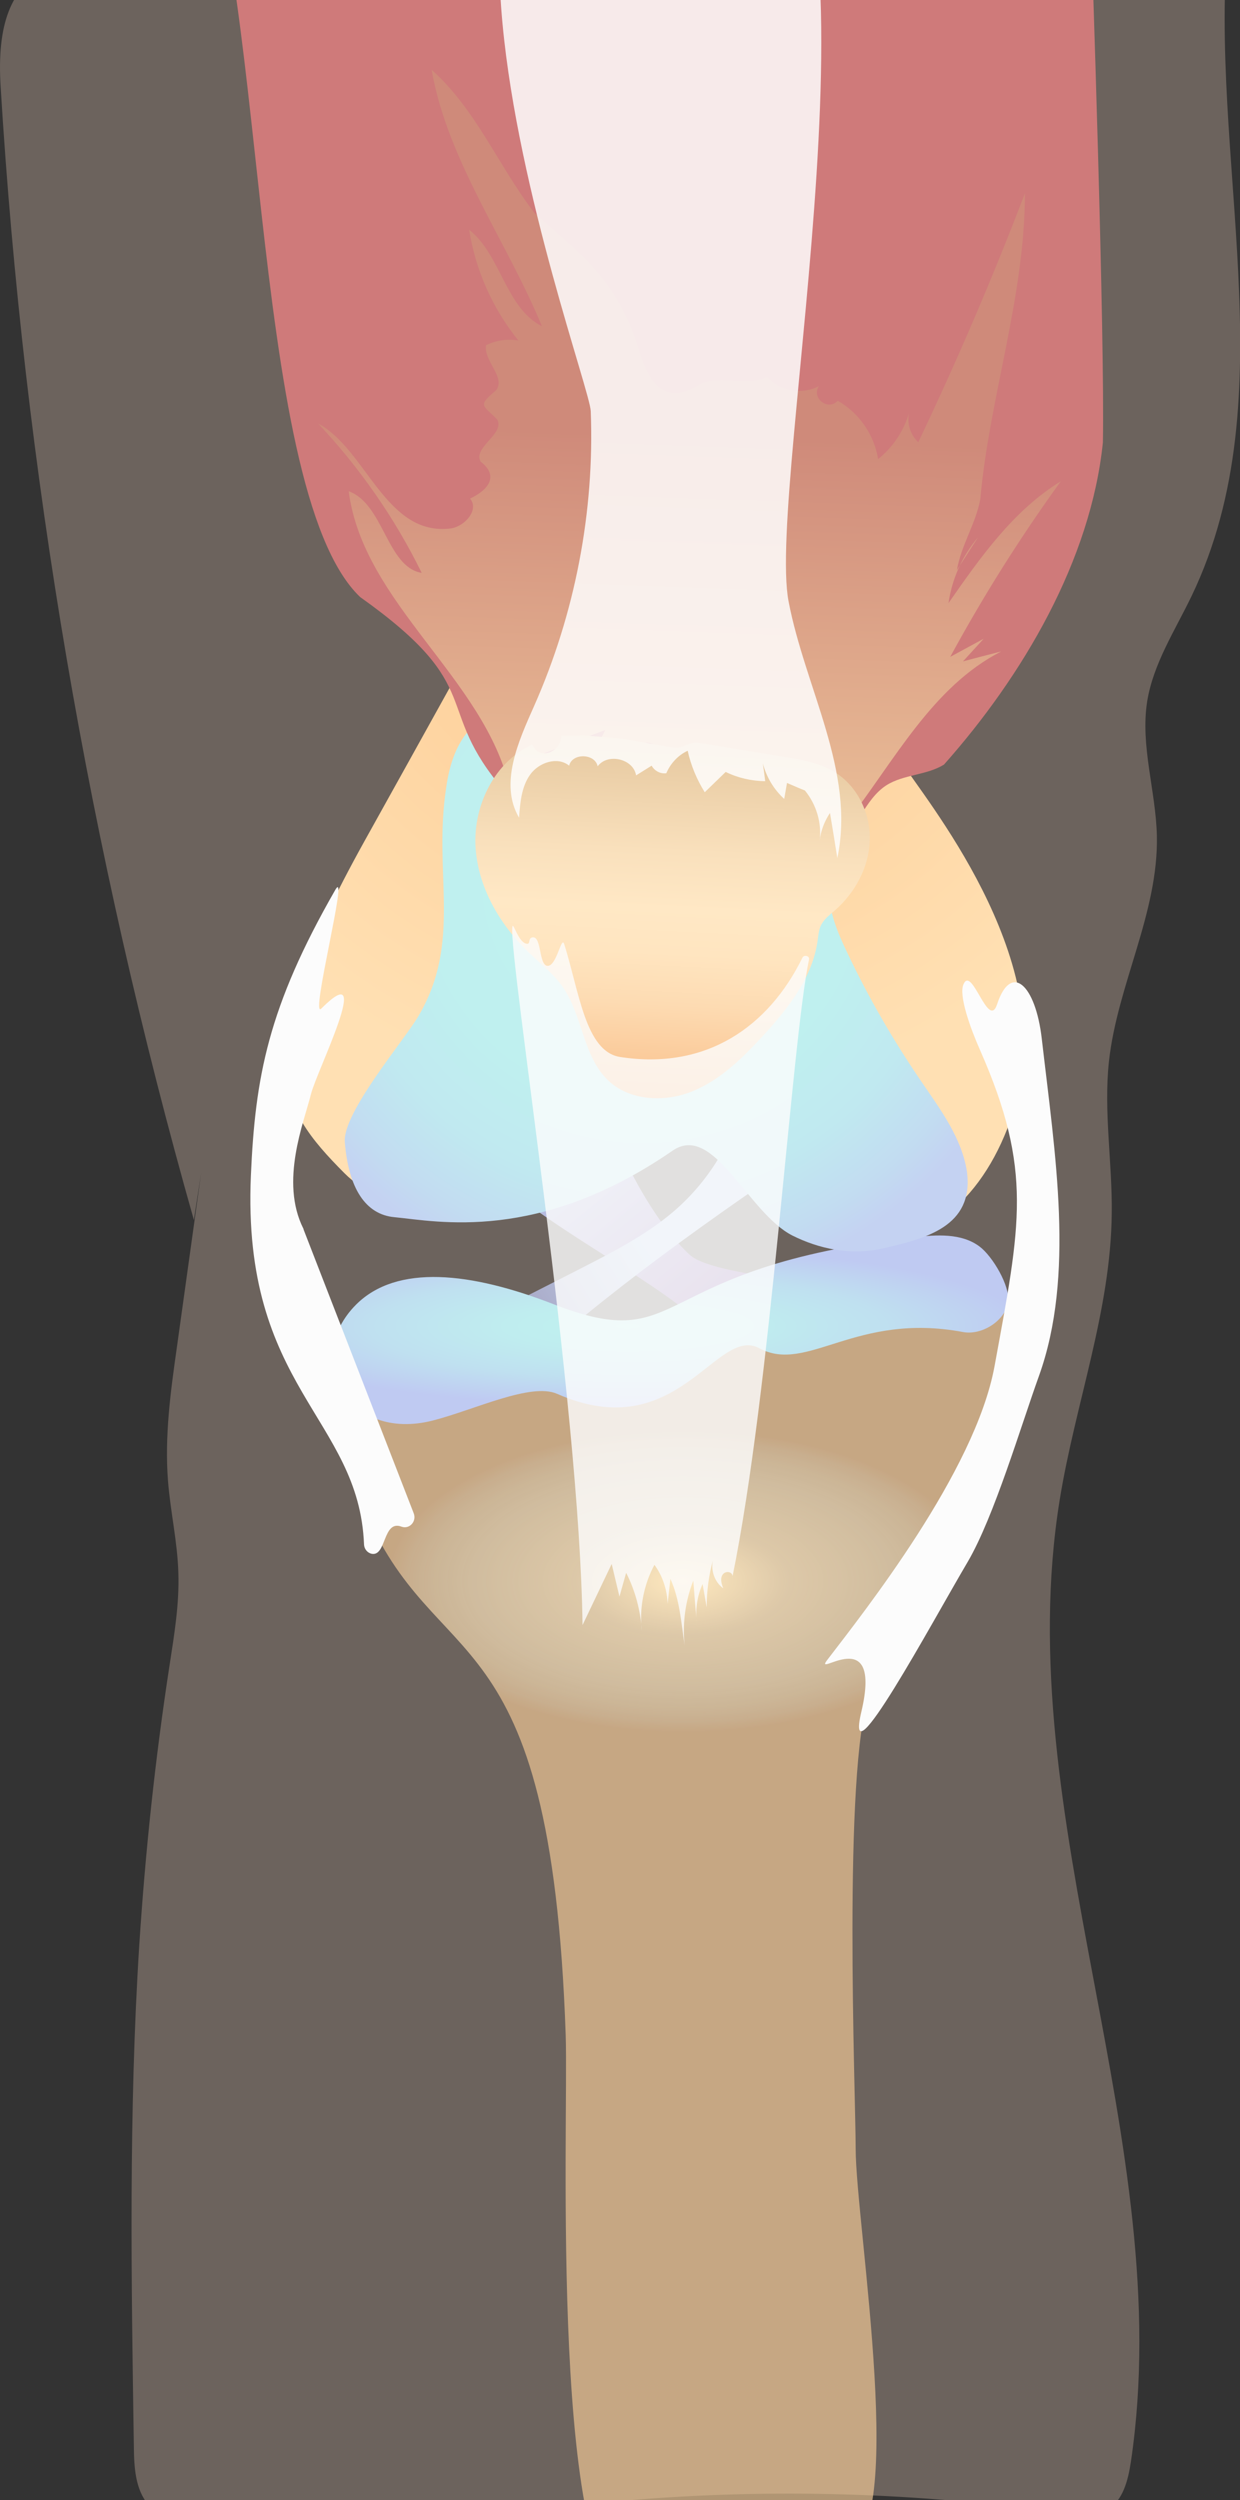 <svg version="1.1" id="Leg" xmlns="http://www.w3.org/2000/svg" x="0" y="0" viewBox="0 0 574.3 1157.9" xml:space="preserve">
  <rect x="0" y="0" width="574.3" height="1157.9" fill="#333333" stroke="none"/>
  <style>
    .st7{fill:#fcfcfc}
  </style>
  <path d="M.3 40.2C11.1 217.6 41.2 393.9 89.8 565c1.1-7.3 2.3-14.7 3.4-22-3.8 27-7.5 54.1-11.3 81.1-2.9 20.4-5.7 41-4.1 61.6 1.1 14.3 4.4 28.3 4.8 42.7.5 14.4-1.9 28.7-4.1 43-6.6 42.9-11.2 86.2-14 129.5-4.9 77.2-3.7 154.7-2.5 232.1.1 9.5.6 19.9 6.8 27.1 6.5 7.5 17.3 9.3 27.2 10.2 64.7 5.8 129.4-6.8 194.2-12.3 67.4-5.7 135.4-3.7 202.3 6 6.8 1 14.2 1.9 20.1-1.5 7.6-4.3 9.9-14 11.2-22.6 21.9-148-56.9-297.6-33-445.3 7.2-44.5 23.7-87.7 24.1-132.7.3-23.5-3.8-47-1.3-70.3 3.9-35.6 23-68.8 22.2-104.6-.5-20.8-7.7-41.6-4.5-62.1 2.8-17.5 12.9-32.9 20.6-48.9 44.7-93.1 7.2-203.5 17-306.3.7-7.7.6-17.5-6.5-20.7-2.7-1.2-5.7-1.1-8.6-.9l-479.1 27c-18.4 1-37.4 2.3-53.6 10.9C4.9-5.6-1.5 11.5.3 40.2z" opacity=".278" fill="#ffe0c9" id="Leg_background"/>
  <g id="ACL_and_PCL">
    <linearGradient id="SVGID_1_" gradientUnits="userSpaceOnUse" x1="261.457" y1="493.892" x2="333.753" y2="404.968" gradientTransform="matrix(1 0 0 -1 0 1010.319)">
      <stop offset="0" stop-color="#c3d7f1"/>
      <stop offset="1" stop-color="#926dad"/>
    </linearGradient>
    <path d="M175.1 442.7c4.3 34.2 22.1 66 45 93s71.3 49.9 99.2 72.6c11.9 9.7 30.3.1 45.5-3.8 47.4-11.9-32.2-11-45.5-23.5-35-32.8-55.5-112.4-74.2-155.3 12 13.5-3 35.6-21.5 38.5-18.7 3.1-36.7-6.1-48.5-21.5z" fill="url(#SVGID_1_)"/>
    <linearGradient id="SVGID_2_" gradientUnits="userSpaceOnUse" x1="282.257" y1="466.739" x2="166.529" y2="395.222" gradientTransform="matrix(1 0 0 -1 0 1010.319)">
      <stop offset="0" stop-color="#c3d7f1"/>
      <stop offset=".003" stop-color="#c3d7f1"/>
      <stop offset=".68" stop-color="#9e96b5"/>
      <stop offset="1" stop-color="#907d9e"/>
    </linearGradient>
    <path d="M340.1 436.9c17.6 41.9 7.4 93.9-28.3 124.3-12.9 11-28.5 18.9-43.9 26.8-20.8 10.6-41.6 21.2-62.5 31.8 9.8-1.1 19.7-2.1 29.5-2.9-.7 7.9 2.9 16 9.4 21.1 5.4-11.3 15.7-19.8 25.7-28 47.5-38.8 97.6-71.8 150.5-106.9 3.5-2.3 7.8-4.3 9-8.1.8-2.5.1-5.2-.2-7.8-.8-7.6 1.7-15.4 7-21.3-33.7-10.2-67.4-20.3-96.2-29z" fill="url(#SVGID_2_)"/>
  </g>
  <g id="Tibia">
    <radialGradient id="SVGID_3_" cx="316.374" cy="355.784" r="136.986" gradientTransform="matrix(1 0 0 -.509 0 913.455)" gradientUnits="userSpaceOnUse">
      <stop offset="0" stop-color="#ffe9bf"/>
      <stop offset=".352" stop-color="#ffe7bf" stop-opacity=".769"/>
      <stop offset=".712" stop-color="#ffe6bd" stop-opacity=".681"/>
      <stop offset=".841" stop-color="#ffe2b6" stop-opacity=".65"/>
      <stop offset=".933" stop-color="#ffdbab" stop-opacity=".628"/>
      <stop offset="1" stop-color="#ffd29c" stop-opacity=".612"/>
    </radialGradient>
    <path d="M175 618.5c-23.1 15.3-16.1 56.3-6.8 79.1 33.2 81 86.9 45.2 93.8 244.8 1.4 40.7-8 258.3 32.5 263.4 94 11.7 17.1-23.6 95.9-26.2 31.1-1 5.9-149.6 5.9-184.5 0-24.5-6.1-176.2 6.4-210.5 7.8-21.5 44-49.7 67.2-145.2 5.5-22.7-10-58.6-33.3-58.4-61.5.6-87 33.6-121.7 43.3-67.8 27-76-32.8-139.9-5.8z" fill="url(#SVGID_3_)"/>
    <radialGradient id="SVGID_4_" cx="290.656" cy="747.435" r="184.491" gradientTransform="matrix(1 0 0 -.199 0 762.974)" gradientUnits="userSpaceOnUse">
      <stop offset="0" stop-color="#bff2ef"/>
      <stop offset=".305" stop-color="#bfedef"/>
      <stop offset=".648" stop-color="#bfe0f0"/>
      <stop offset="1" stop-color="#bfcaf2"/>
    </radialGradient>
    <path d="M164.9 604.2c18.9-18.9 53.2-15.1 91.5-.2 62.4 24.3 42.5-17.2 167-31 10.4-1.2 21.9-2 30.3 4.3 6 4.5 14.2 18.3 13.2 25.6-1.2 8.7-12.1 15.6-20.8 14-49.9-9.4-72.2 19.4-94.4 7.5-20-10.8-37.7 45.8-93.7 21.1-12.1-5.3-38 7.3-57.3 12.3-39.6 10.3-61-28.3-35.8-53.6z" fill="url(#SVGID_4_)"/>
  </g>
  <g id="LCL_x2C__articular_cart.">
    <g id="Layer_7">
      <radialGradient id="SVGID_5_" cx="303.092" cy="757.196" r="258.551" gradientTransform="matrix(1 0 0 -1 0 1010.319)" gradientUnits="userSpaceOnUse">
        <stop offset="0" stop-color="#fdc990"/>
        <stop offset="1" stop-color="#ffe0b3"/>
      </radialGradient>
      <path d="M209.6 316.1c-13.7 24.7-27.4 49.4-41.1 74-54.6 98.4-40.1 121.9-9 153.2 19 19 45.4 15.3 71 7.1s52.5-34.6 79.2-31.8c56 5.9 22.8 57.5 89.1 57.5 36.5 0 61.7-28 72.4-67.6 17.8-66.1-42.8-138.4-54.5-156.7-20.8-32.5-24.7-72.7-28-111.2-8.4-98.1-16.8-196.2-25.2-294.4-.3-3.6-.7-7.3-2.8-10.2-3.3-4.3-9.4-5.1-14.9-5.4-33.7-1.8-67.7.2-101 5.9-9.7 1.7-20.9 5-24.2 14.2-1.6 4.6-.8 9.6-.1 14.5C231.9 35 238.1 105.4 241.1 176c1.2 28.3 1.8 57.1-4.5 84.7-6.4 27.6-20.4 54.5-27 55.4z" fill="url(#SVGID_5_)"/>
    </g>
    <radialGradient id="SVGID_6_" cx="297.639" cy="601.477" r="190.743" gradientTransform="matrix(1 0 0 -1 0 1010.319)" gradientUnits="userSpaceOnUse">
      <stop offset="0" stop-color="#bff2ef"/>
      <stop offset=".52" stop-color="#bff0ef"/>
      <stop offset=".745" stop-color="#c0e9f0"/>
      <stop offset=".912" stop-color="#c2dcf1"/>
      <stop offset="1" stop-color="#c4d2f2"/>
    </radialGradient>
    <path d="M311.5 532.9c19.1-13.2 34.8 28.8 55.5 39.3 12 6 26.7 9.4 41.7 6 20.2-4.6 42.2-10.2 39.2-35.2-2.3-15.8-12.3-29.1-21.3-42.3-12.9-18.9-24.4-38.8-34.2-59.5-4.4-9.2-8.5-18.8-8.4-29 2.8-22.6 5.7-46.9-25.2-40.4-36.3 18.8-65.2 6.1-93.3-22.7-24.8-28.4-53.3-24.1-58.8 15.4-6.3 40.2 7.7 71.4-13.1 106.4-6.9 11.5-35 44.6-33.9 58 1.7 21.4 9.6 33.6 23 34.8 19.8 1.9 66.7 12 128.8-30.8z" fill="url(#SVGID_6_)"/>
    <path class="st7" d="M185.9 707c-8.6-3.2-6.9 13.8-13.7 12.6-2-.4-3.5-2.2-3.6-4.3-2.3-58.8-56.7-72.4-52.4-170.9 2-45.6 7.9-77.9 39.1-132.3 6.6-11.5-11.9 60.4-6.5 55 25-25-2.1 28.8-4.8 39.7-3.2 12.9-14.5 40.3-3.5 62.2.1.1.1.3.1.4l51 131.4c1.5 3.8-2 7.6-5.7 6.2zM461.8 465.1c6.4-19.5 17.8-9.3 20.7 16 6.2 53.9 15.4 109.5-1.3 156.1-8.3 23-20.8 65.3-33 86.1-16.7 28.3-57.4 104.2-49.3 69.6 10.1-42.7-22.7-15.1-15.8-24.1 17.2-22.5 68.5-87.2 77.5-136 12-65.6 17.9-90.7-6.7-146.5-4.3-9.7-10.1-25.4-7.6-30.6 3.9-8.6 11.5 21.5 15.5 9.4z"/>
  </g>
  <g id="Quadriceps">
    <path d="M87-86c37.4 58.7 26.8 312 79.8 362.5 59.8 42.5 32.9 50.5 67 90 12 11.5 35.3-19.9 74.8 8.4 5.1 5.4 11.5 3.6 17.3.3 19.8-7.9 41.8 14.6 61.9 7.6-.3 2.9-.6 5.8-.8 8.7 10-7 13.3-21.2 23.5-27.8 8-5.1 18.6-4.6 26.7-9.6 36.5-41.1 68-94.6 73.6-149.2.9-48.9-4.7-217.9-6.5-266.8C155.7-84.1 83.9-90.9 87-86z" fill="#cf7a7a"/>
    <linearGradient id="SVGID_7_" gradientUnits="userSpaceOnUse" x1="319.449" y1="807.41" x2="312.726" y2="619.806" gradientTransform="matrix(1 0 0 -1 0 1010.319)">
      <stop offset="0" stop-color="#cf957a"/>
      <stop offset="1" stop-color="#fff0ad"/>
    </linearGradient>
    <path d="M161.5 227.5c6.7 52.1 62.9 86.6 74.6 137.5-4.4-6.2 3.4-12 9-13.5 11.7-4.5 23.5-9 35.2-13.4-5 9.8-10 21-6.2 31.2 8-8.1 13.3-21.5 24.5-25.3 4.5-.7 9.7 4 7.6 8 2.2-.7 4.4-1.3 6.6-2 11.9 9 11.6 26.7 10.1 41.6.3 5.5 8.5 7.1 13.1 4s6.8-8.6 9.9-13.2 8.7-8.7 13.9-6.6c5.9 2.3 9.9 11.9 15.5 8.9 4.7-4.2 5.4-2.2 10.3 0 2.7.6 5-1.8 6.7-4 22-28.4 39.5-62.7 71.4-79-5.9 1.5-11.8 3-17.7 4.6l9.6-10.5c-5.2 2.8-10.3 5.6-15.5 8.4 15.3-28.2 32.4-55.3 51.2-81.3-22 13.5-37.3 35.3-52 56.4 1.6-11.2 6.4-21.9 13.7-30.5-3.3 5.1-6.5 10.1-9.8 15.2 1.9-11.4 8.7-21.4 10.8-32.7 4.3-47.6 20.6-93.3 20.7-141.8-14.9 39-31.4 77.5-49.4 115.3-3.7-3.4-5.3-8.7-4.3-13.6-2.4 8.4-7.5 16-14.3 21.4-1.8-11.2-8.8-21.4-18.7-27-4.5 4.9-12.4-1.3-8.7-6.8-7.8 4.2-18.2 2.3-24.1-4.2-9 4.6-20.4-.7-29.9 2.8-15.4 9.8-23.3 3.4-28.8-13.4-9.5-32.6-25-44.3-48.9-65.3-16.6-21.5-27-47.9-47.7-66.4 7.4 42.3 34.8 79.3 51.1 118.8-16.9-8.6-18.9-32.9-33.7-44.7 2.9 18.7 10.9 36.6 22.8 51.3-5.1-.9-10.4-.1-15 2.2-1.1 7.4 9.2 14.8 4.7 20.8-8.7 7.4-6.4 6.6.5 13.6 3.6 6.6-11.4 12.9-7.7 19.5 8.3 6.3 4.2 12.8-4.9 17.1 4.3 5.1-2.2 12.7-8.7 13.8-30.4 4-39.2-36.6-61.7-48.6 19.3 20.5 35.6 43.9 48 69.2-16.1-2.6-17.6-32-33.8-37.8z" opacity=".6" fill="url(#SVGID_7_)"/>
  </g>
  <g id="Patella">
    <linearGradient id="SVGID_8_" gradientUnits="userSpaceOnUse" x1="315.438" y1="702.263" x2="304.737" y2="484.122" gradientTransform="matrix(1 0 0 -1 0 1010.319)">
      <stop offset="0" stop-color="#bf9567"/>
      <stop offset=".055" stop-color="#c09769"/>
      <stop offset=".074" stop-color="#c59d70"/>
      <stop offset=".089" stop-color="#cda77b"/>
      <stop offset=".1" stop-color="#d8b68c"/>
      <stop offset=".105" stop-color="#dfbf96"/>
      <stop offset=".194" stop-color="#e8cba3"/>
      <stop offset=".395" stop-color="#f9e0bc"/>
      <stop offset=".517" stop-color="#ffe8c5"/>
      <stop offset=".611" stop-color="#ffe5c0"/>
      <stop offset=".72" stop-color="#fddbb2"/>
      <stop offset=".835" stop-color="#fbcb9b"/>
      <stop offset=".954" stop-color="#f8b57b"/>
      <stop offset="1" stop-color="#f7ab6d"/>
    </linearGradient>
    <path d="M246.6 344.8c-17.3 7.8-27.2 27.7-26.4 46.7.9 19 11.1 36.6 24.8 49.7 5.4 5.2 11.4 9.8 15.7 16 9.2 13.3 9.3 32.1 21 43.2 10 9.5 26.2 10.2 39 5 12.8-5.2 23-15.2 32.4-25.4 11.8-12.8 23.3-27.3 25.6-44.6.3-2.2.5-4.5 1.4-6.6 1.3-2.9 4-5 6.5-7.1 9.3-8.1 15.8-19.9 16.2-32.3.5-12.4-5.5-25.1-16-31.7-7.1-4.4-15.6-5.9-23.9-7.2l-36.3-6c-2.3-.4-4.7-.8-7-.1-1.4.4-2.7 1.2-4.2 1.6-2 .5-4.2.1-6.3-.2-6.9-1.2-13.8-2.5-20.7-3.7-5.8-.5-11.7-1-17.5-1.5-3.7 0-7.3.1-11 .1.3 7.3-10.3 12-13.3 4.1z" fill="url(#SVGID_8_)"/>
    <path d="M269.8 752.6l13.5-28.3 3.6 15.1 3.1-11c4.3 8.4 6.7 17.7 7.3 27.1-1.3-10.5.8-21.5 5.8-30.8 3.8 5.2 5.9 11.6 6.1 18.1l1.3-11.6c4.4 9.8 5 20.5 6.6 30.9-1.1-10.2.3-20.6 4-30.1.5 6.5 1 13 1.6 19.4-.7-6 .2-12.3 2.7-17.8l1.9 10.8c0-7.6 1-15.2 3.1-22.5-1.5 4.9.4 10.7 4.6 13.7-4-9.2 5.6-9 4.1-4.7 18-87.6 27.4-247.1 35.6-286.6.3-1.7-2.4-2.3-3.1-.7-15.7 31.9-44.5 52.1-84.4 45.9-16.1-2.5-18.9-30.2-25.9-52.3-1.3-4-3.4 9.9-7.5 10.1-4.4.2-2.8-13.7-7.1-13.2-2.5.3-.6 3.6-3.1 2.9-3.8-1.1-6-10.5-6.3-7.7-1.9 13 31.2 220.1 32.5 323.3z" opacity=".812" fill="#fcfcfc"/>
    <path d="M273.6 190.4c1.8 46.7-7.3 93.8-26.2 136.5-7.4 16.6-16.2 36.1-7 51.8.5-6.9 1.1-14.3 5.1-19.9 4-5.7 12.7-8.6 18.1-4.2 1.4-6 12-5.7 13.2.3 4.6-6.3 16.6-3.5 17.8 4.2l7.2-4.5c1.3 2.4 4.1 3.9 6.8 3.5 1.9-4.5 5.5-8.4 9.9-10.4 1.5 6.8 4.2 13.3 7.9 19.2 3.2-3.1 6.5-6.3 9.7-9.4 5.7 2.8 12 4.2 18.3 4.3-.3-2.8-.7-5.5-1.1-8.3 1.6 6.3 5.1 12.1 9.9 16.5.4-2.5.9-4.9 1.3-7.4 2.8 1.2 5.5 2.4 8.3 3.5 5.3 6.5 7.9 15.1 6.8 23.4.5-4.6 2.2-9.1 4.8-13 1.2 7 2.3 14 3.4 20.9 8.5-39.9-15-78.9-22.6-119-10.3-54.3 51.1-347.9-18.7-374.5C141-174.6 272.9 172 273.6 190.4z" opacity=".839" fill="#fff"/>
  </g>
</svg>
